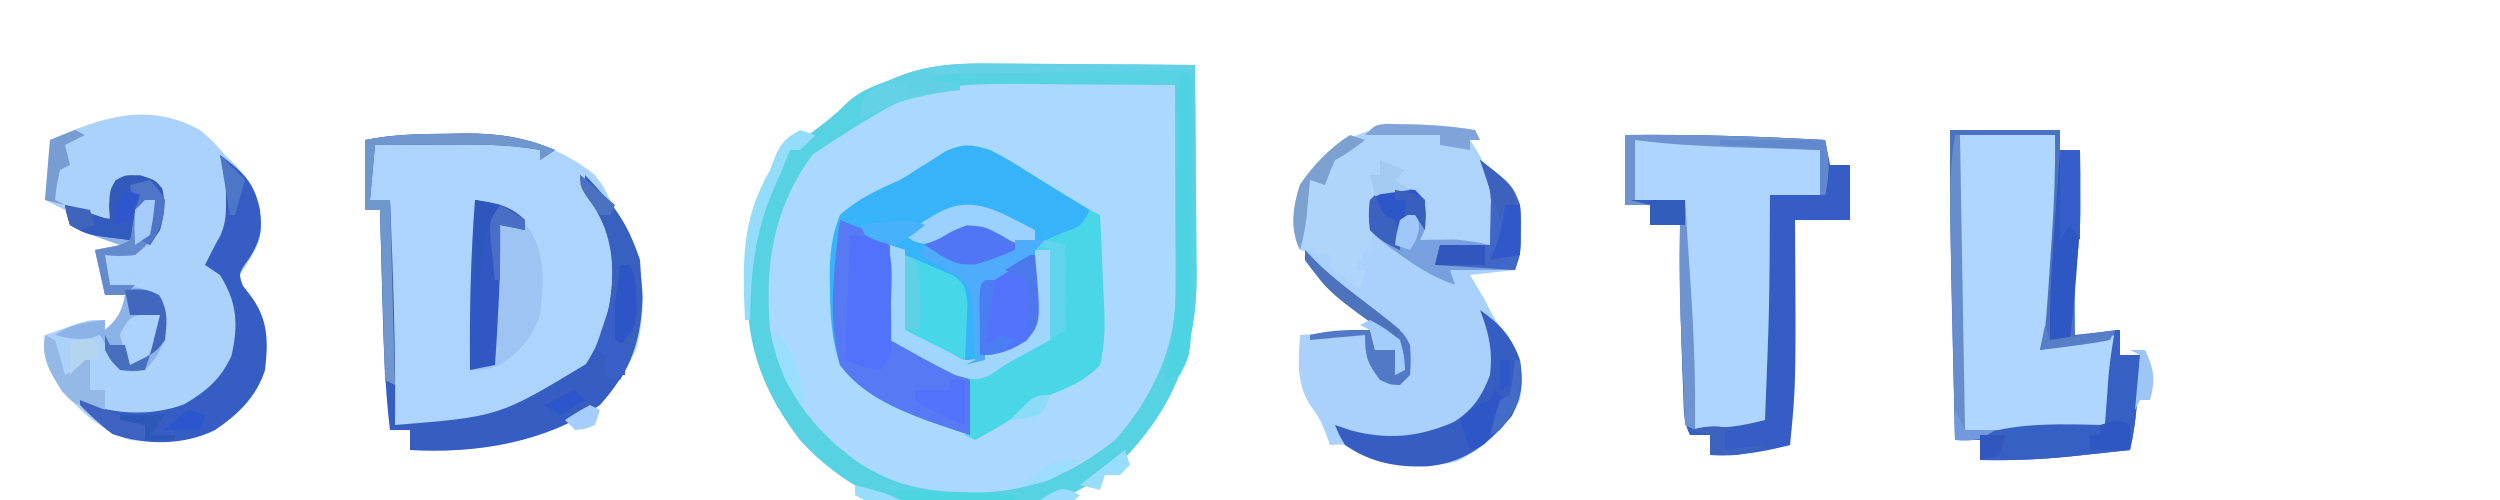 <?xml version="1.0" encoding="UTF-8"?>
<svg version="1.1" xmlns="http://www.w3.org/2000/svg" width="300px" height="60px" viewBox="0 0 500 100">
<path d="M0 0 C144.87 0 289.74 0 439 0 C439 34.98 439 69.96 439 106 C294.13 106 149.26 106 0 106 C0 71.02 0 36.04 0 0 Z " fill="transparent" transform="translate(0,0)"/>
<path d="M0 0 C1.141 0.004 2.283 0.008 3.459 0.013 C7.076 0.03 10.692 0.067 14.309 0.105 C16.773 0.121 19.237 0.134 21.701 0.146 C27.716 0.179 33.731 0.23 39.746 0.293 C39.823 7.336 39.875 14.38 39.911 21.423 C39.926 23.815 39.946 26.207 39.972 28.598 C40.009 32.054 40.026 35.509 40.039 38.965 C40.055 40.018 40.07 41.072 40.086 42.158 C40.089 56.318 36.118 67.666 26.434 78.105 C16.485 87.366 5.47 90.859 -7.93 90.512 C-20.404 89.691 -30.781 84.552 -39.254 75.293 C-46.285 66.05 -49.839 57.157 -49.754 45.543 C-49.751 44.674 -49.748 43.805 -49.745 42.91 C-49.508 33.378 -46.629 25.225 -41.254 17.293 C-39.133 15.414 -39.133 15.414 -36.816 13.73 C-34.419 11.974 -32.257 10.296 -30.168 8.176 C-27.56 5.611 -24.623 4.532 -21.254 3.293 C-20.624 3.033 -19.993 2.774 -19.344 2.507 C-12.853 0.035 -6.888 -0.098 0 0 Z " fill="#ABD8FE" transform="translate(199.254,12.707)"/>
<path d="M0 0 C1.047 -0.021 2.093 -0.041 3.172 -0.062 C13.049 -0.112 21.412 2.032 29.25 8.25 C30.938 10.5 30.938 10.5 32.25 13.25 C33.12 14.794 33.996 16.336 34.875 17.875 C39.154 25.474 39.761 34.614 37.496 43.062 C34.073 51.009 29.499 55.217 21.734 58.891 C12.248 62.592 2.377 63.818 -7.75 63.25 C-7.75 61.93 -7.75 60.61 -7.75 59.25 C-9.07 59.25 -10.39 59.25 -11.75 59.25 C-12.847 50.052 -13.076 40.876 -13.312 31.625 C-13.356 30.033 -13.399 28.44 -13.443 26.848 C-13.549 22.982 -13.651 19.116 -13.75 15.25 C-14.74 15.25 -15.73 15.25 -16.75 15.25 C-16.75 10.63 -16.75 6.01 -16.75 1.25 C-11.066 0.113 -5.775 0.028 0 0 Z " fill="#ADD4FD" transform="translate(89.75,26.75)"/>
<path d="M0 0 C2.625 2.25 2.625 2.25 5 5 C5.529 5.504 6.057 6.008 6.602 6.527 C10.592 10.546 11.961 13.909 12.262 19.57 C11.978 22.202 11.336 23.651 9.938 25.875 C8.978 27.422 8.978 27.422 8 29 C8.44 31.215 8.44 31.215 10 33 C13.654 37.778 13.662 42.206 13 48 C11.227 53.424 7.647 56.852 3 60 C-2.532 62.706 -7.963 62.526 -14 62 C-21.291 59.435 -26.232 54.459 -30.098 47.938 C-31.223 45.522 -31.411 43.628 -31 41 C-29.564 40.494 -28.126 39.996 -26.688 39.5 C-25.887 39.222 -25.086 38.943 -24.262 38.656 C-22 38 -22 38 -19 38 C-19 38.66 -19 39.32 -19 40 C-16.5 37.826 -15.564 36.27 -15 33 C-16.32 33 -17.64 33 -19 33 C-19.66 30.03 -20.32 27.06 -21 24 C-19.35 23.67 -17.7 23.34 -16 23 C-17.065 22.619 -17.065 22.619 -18.152 22.23 C-19.071 21.886 -19.991 21.542 -20.938 21.188 C-21.854 20.851 -22.771 20.515 -23.715 20.168 C-26 19 -26 19 -27 16 C-28.32 15.34 -29.64 14.68 -31 14 C-30.67 10.04 -30.34 6.08 -30 2 C-19.787 -2.494 -10.479 -5.748 0 0 Z " fill="#AAD2FB" transform="translate(40,26)"/>
<path d="M0 0 C7.26 0 14.52 0 22 0 C22 1.32 22 2.64 22 4 C23.32 4 24.64 4 26 4 C26.027 6.854 26.047 9.708 26.062 12.562 C26.071 13.362 26.079 14.162 26.088 14.986 C26.107 19.769 25.715 24.261 25 29 C24.937 31.145 24.913 33.292 24.938 35.438 C24.947 36.488 24.956 37.539 24.965 38.621 C24.976 39.406 24.988 40.191 25 41 C29.455 40.505 29.455 40.505 34 40 C34 41.65 34 43.3 34 45 C35.32 45 36.64 45 38 45 C37.858 47.229 37.711 49.459 37.562 51.688 C37.481 52.929 37.4 54.17 37.316 55.449 C37.055 58.382 36.652 61.134 36 64 C32.876 64.342 29.751 64.672 26.625 65 C25.755 65.095 24.885 65.191 23.988 65.289 C17.97 65.913 12.049 66.117 6 66 C6 64.68 6 63.36 6 62 C4.35 62 2.7 62 1 62 C0.855 55.903 0.713 49.805 0.573 43.708 C0.525 41.641 0.476 39.575 0.427 37.509 C0.13 25.002 -0.056 12.511 0 0 Z " fill="#AED6FE" transform="translate(390,26)"/>
<path d="M0 0 C13.369 -0.138 26.651 0.256 40 1 C40.495 3.475 40.495 3.475 41 6 C42.32 6 43.64 6 45 6 C45 9.63 45 13.26 45 17 C41.37 17 37.74 17 34 17 C34.005 17.83 34.01 18.66 34.016 19.516 C34.183 49.962 34.183 49.962 33 62 C27.545 63.385 22.633 64.24 17 64 C17 62.68 17 61.36 17 60 C15.68 60 14.36 60 13 60 C11.72 57.439 11.79 55.475 11.684 52.609 C11.642 51.513 11.6 50.416 11.556 49.287 C11.517 48.12 11.478 46.952 11.438 45.75 C11.395 44.574 11.353 43.398 11.309 42.186 C11.032 34.12 10.868 26.071 11 18 C9.02 18 7.04 18 5 18 C5 16.68 5 15.36 5 14 C3.35 14 1.7 14 0 14 C0 9.38 0 4.76 0 0 Z " fill="#AED5FE" transform="translate(325,27)"/>
<path d="M0 0 C6.515 5.098 6.515 5.098 8 9 C8.23 11.473 8.23 11.473 8.188 14.062 C8.181 14.92 8.175 15.777 8.168 16.66 C8 19 8 19 7 22 C4.03 22.33 1.06 22.66 -2 23 C-1.319 24.114 -1.319 24.114 -0.625 25.25 C1 28 1 28 1.938 29.938 C3.013 32.026 4.271 33.833 5.625 35.75 C8.386 40.158 8.749 42.843 8 48 C5.131 53.627 0.956 57.589 -4.75 60.312 C-12.343 61.919 -18.177 61.488 -25.09 57.875 C-27.104 56.792 -27.104 56.792 -30 57 C-30.371 55.979 -30.371 55.979 -30.75 54.938 C-31.955 51.855 -31.955 51.855 -34.125 48.812 C-36.808 44.321 -36.28 40.111 -36 35 C-31.38 34.67 -26.76 34.34 -22 34 C-21.67 35.32 -21.34 36.64 -21 38 C-19.68 38 -18.36 38 -17 38 C-16.67 39.32 -16.34 40.64 -16 42 C-16.211 38.019 -16.522 36.439 -19.512 33.691 C-21.084 32.638 -21.084 32.638 -22.688 31.562 C-27.574 28.149 -31.5 24.861 -35 20 C-35 19.01 -35 18.02 -35 17 C-33.02 17.33 -31.04 17.66 -29 18 C-28.918 18.598 -28.835 19.196 -28.75 19.812 C-27.795 22.597 -26.429 23.433 -24 25 C-23.67 24.01 -23.34 23.02 -23 22 C-23.66 22 -24.32 22 -25 22 C-24.477 19.237 -23.891 16.674 -23 14 C-22.691 12.804 -22.381 11.607 -22.062 10.375 C-21.712 9.261 -21.361 8.148 -21 7 C-18.237 5.619 -16.053 5.809 -13 6 C-11 8 -11 8 -10.812 11 C-11 14 -11 14 -12 16 C-11.112 15.983 -11.112 15.983 -10.207 15.965 C-9.022 15.951 -9.022 15.951 -7.812 15.938 C-7.035 15.926 -6.258 15.914 -5.457 15.902 C-2.879 16.005 -0.513 16.433 2 17 C2.054 15.104 2.093 13.209 2.125 11.312 C2.148 10.257 2.171 9.201 2.195 8.113 C1.999 4.977 1.331 2.824 0 0 Z " fill="#A9D1FB" transform="translate(296,32)"/>
<path d="M0 0 C2.627 1.299 5.089 2.807 7.562 4.375 C8.209 4.775 8.855 5.174 9.521 5.586 C10.776 6.362 12.028 7.141 13.278 7.925 C15.501 9.313 17.748 10.66 20 12 C19.254 13.922 19.254 13.922 18 16 C16.09 16.703 16.09 16.703 13.938 17.25 C11.634 18.094 11.634 18.094 10 20 C9.729 22.692 9.633 25.127 9.688 27.812 C9.745 32.239 9.731 35.177 6.656 38.641 C-0.356 43.18 -0.356 43.18 -4 42.781 C-4.99 42.395 -4.99 42.395 -6 42 C-6.911 41.72 -7.823 41.441 -8.762 41.152 C-12.136 39.751 -14.398 38.593 -17 36 C-18.278 31.883 -18.086 27.653 -17.973 23.387 C-17.982 22.269 -17.991 21.151 -18 20 C-18.66 19.67 -19.32 19.34 -20 19 C-20 25.27 -20 31.54 -20 38 C-18.35 38.66 -16.7 39.32 -15 40 C-13.049 41.016 -11.112 42.059 -9.188 43.125 C-8.212 43.664 -7.236 44.203 -6.23 44.758 C-5.494 45.168 -4.758 45.578 -4 46 C-4 49.63 -4 53.26 -4 57 C-6.012 56.372 -8.008 55.691 -10 55 C-11.173 54.601 -11.173 54.601 -12.37 54.193 C-19.09 51.706 -25.587 48.831 -30 43 C-31.684 37.874 -32.002 33.023 -32 27.688 C-32.016 27.021 -32.033 26.354 -32.049 25.668 C-32.1 21.123 -31.709 17.223 -30 13 C-26.371 9.729 -22.456 7.923 -18 6 C-16.786 5.28 -15.586 4.536 -14.414 3.75 C-13.033 2.884 -13.033 2.884 -11.625 2 C-10.689 1.402 -9.753 0.804 -8.789 0.188 C-5.225 -1.33 -3.693 -1.137 0 0 Z " fill="#36B3F9" transform="translate(198,30)"/>
<path d="M0 0 C1.141 0.004 2.283 0.008 3.459 0.013 C7.076 0.03 10.692 0.067 14.309 0.105 C16.773 0.121 19.237 0.134 21.701 0.146 C27.716 0.179 33.731 0.23 39.746 0.293 C39.823 7.336 39.875 14.38 39.911 21.423 C39.926 23.815 39.946 26.207 39.972 28.598 C40.009 32.054 40.026 35.509 40.039 38.965 C40.055 40.018 40.07 41.072 40.086 42.158 C40.089 56.318 36.118 67.666 26.434 78.105 C16.485 87.366 5.47 90.859 -7.93 90.512 C-20.404 89.691 -30.781 84.552 -39.254 75.293 C-46.285 66.05 -49.839 57.157 -49.754 45.543 C-49.751 44.674 -49.748 43.805 -49.745 42.91 C-49.508 33.378 -46.629 25.225 -41.254 17.293 C-39.133 15.414 -39.133 15.414 -36.816 13.73 C-34.419 11.974 -32.257 10.296 -30.168 8.176 C-27.56 5.611 -24.623 4.532 -21.254 3.293 C-20.624 3.033 -19.993 2.774 -19.344 2.507 C-12.853 0.035 -6.888 -0.098 0 0 Z M-36.723 18.195 C-44.74 29.178 -46.279 40.113 -45.254 53.293 C-43.167 64.682 -36.912 73.102 -27.602 79.785 C-20.366 84.433 -14.208 85.646 -5.691 85.73 C-4.504 85.746 -4.504 85.746 -3.293 85.761 C7.001 85.609 15.759 81.721 23.746 75.293 C30.745 67.582 35.888 57.068 35.86 46.524 C35.86 45.584 35.859 44.643 35.859 43.674 C35.854 42.666 35.849 41.659 35.844 40.621 C35.842 39.584 35.841 38.546 35.839 37.477 C35.834 34.166 35.821 30.854 35.809 27.543 C35.804 25.297 35.799 23.051 35.795 20.805 C35.784 15.301 35.767 9.797 35.746 4.293 C29.842 4.243 23.938 4.207 18.034 4.183 C16.03 4.173 14.027 4.16 12.023 4.142 C-14.777 3.846 -14.777 3.846 -36.723 18.195 Z " fill="#57D2E3" transform="translate(199.254,12.707)"/>
<path d="M0 0 C0.495 0.99 0.495 0.99 1 2 C0.34 2 -0.32 2 -1 2 C-0.459 2.818 -0.459 2.818 0.094 3.652 C3.522 9.222 4.919 13.465 4 20 C3.505 21.485 3.505 21.485 3 23 C-3.93 22.505 -3.93 22.505 -11 22 C-10.967 19.949 -10.935 17.898 -10.902 15.848 C-10.794 13.983 -10.794 13.983 -12 13 C-16.143 12.753 -16.143 12.753 -20 14 C-20.392 16.325 -20.392 16.325 -20.5 19 C-20.656 21.75 -20.656 21.75 -21 24 C-21.66 24.33 -22.32 24.66 -23 25 C-23.33 25.99 -23.66 26.98 -24 28 C-23.34 28 -22.68 28 -22 28 C-22.33 29.32 -22.66 30.64 -23 32 C-25.041 30.384 -27.041 28.714 -29 27 C-29 26.34 -29 25.68 -29 25 C-29.969 24.876 -30.939 24.753 -31.938 24.625 C-33.453 24.316 -33.453 24.316 -35 24 C-37.082 19.835 -36.394 15.205 -35 10.938 C-26.157 -2.051 -14.4 -2.323 0 0 Z " fill="#AED4FC" transform="translate(295,26)"/>
<path d="M0 0 C0.66 0.33 1.32 0.66 2 1 C2.248 5.162 2.429 9.32 2.549 13.488 C2.599 14.903 2.668 16.317 2.754 17.73 C3.027 22.279 3.079 26.531 2 31 C-0.896 34.095 -4.123 35.415 -8 37 C-9.414 37.833 -10.812 38.695 -12.188 39.59 C-12.823 39.981 -13.459 40.372 -14.113 40.775 C-15.406 41.572 -16.695 42.374 -17.98 43.182 C-19.618 44.183 -21.305 45.1 -23 46 C-23.66 45.67 -24.32 45.34 -25 45 C-24.67 41.37 -24.34 37.74 -24 34 C-25.65 33.34 -27.3 32.68 -29 32 C-32.707 30.069 -36.344 28.026 -40 26 C-40 19.73 -40 13.46 -40 7 C-39.01 7.33 -38.02 7.66 -37 8 C-37 13.28 -37 18.56 -37 24 C-35.68 24.33 -34.36 24.66 -33 25 C-30.935 26.266 -28.978 27.641 -27 29.039 C-25.067 30.18 -25.067 30.18 -23.008 29.809 C-20.76 28.904 -18.89 27.782 -16.875 26.438 C-13.215 24 -13.215 24 -11 24 C-11.023 22.868 -11.046 21.736 -11.07 20.57 C-11.089 19.089 -11.107 17.607 -11.125 16.125 C-11.142 15.379 -11.159 14.632 -11.176 13.863 C-11.193 11.908 -11.103 9.953 -11 8 C-9 6 -9 6 -5.5 4.562 C-1.806 3.287 -1.806 3.287 0 0 Z " fill="#49D6E7" transform="translate(218,42)"/>
<path d="M0 0 C13.369 -0.138 26.651 0.256 40 1 C40.495 3.475 40.495 3.475 41 6 C42.32 6 43.64 6 45 6 C45 9.63 45 13.26 45 17 C41.37 17 37.74 17 34 17 C34.005 17.83 34.01 18.66 34.016 19.516 C34.183 49.962 34.183 49.962 33 62 C27.545 63.385 22.633 64.24 17 64 C17 62.68 17 61.36 17 60 C15.68 60 14.36 60 13 60 C11.72 57.439 11.79 55.475 11.684 52.609 C11.642 51.513 11.6 50.416 11.556 49.287 C11.517 48.12 11.478 46.952 11.438 45.75 C11.395 44.574 11.353 43.398 11.309 42.186 C11.032 34.12 10.868 26.071 11 18 C9.02 18 7.04 18 5 18 C5 16.68 5 15.36 5 14 C3.35 14 1.7 14 0 14 C0 9.38 0 4.76 0 0 Z M2 1 C2 4.96 2 8.92 2 13 C5.3 13 8.6 13 12 13 C12.025 13.896 12.05 14.792 12.076 15.715 C12.172 19.111 12.271 22.507 12.372 25.903 C12.415 27.359 12.457 28.816 12.497 30.272 C12.766 39.873 13.228 49.423 14 59 C15.583 58.854 17.167 58.708 18.75 58.562 C19.632 58.481 20.513 58.4 21.422 58.316 C23.698 58.037 25.787 57.578 28 57 C28.892 34.507 28.892 34.507 29 12 C32.3 12 35.6 12 39 12 C39 9.03 39 6.06 39 3 C34.231 2.248 29.579 1.829 24.754 1.684 C24.098 1.663 23.442 1.642 22.766 1.621 C20.698 1.556 18.63 1.497 16.562 1.438 C15.149 1.394 13.736 1.351 12.322 1.307 C8.882 1.2 5.441 1.099 2 1 Z " fill="#365DC5" transform="translate(325,27)"/>
<path d="M0 0 C7.26 0 14.52 0 22 0 C22 1.32 22 2.64 22 4 C23.32 4 24.64 4 26 4 C26.027 6.854 26.047 9.708 26.062 12.562 C26.071 13.362 26.079 14.162 26.088 14.986 C26.107 19.769 25.715 24.261 25 29 C24.937 31.145 24.913 33.292 24.938 35.438 C24.947 36.488 24.956 37.539 24.965 38.621 C24.976 39.406 24.988 40.191 25 41 C29.455 40.505 29.455 40.505 34 40 C34 41.65 34 43.3 34 45 C35.32 45 36.64 45 38 45 C37.858 47.229 37.711 49.459 37.562 51.688 C37.481 52.929 37.4 54.17 37.316 55.449 C37.055 58.382 36.652 61.134 36 64 C32.876 64.342 29.751 64.672 26.625 65 C25.755 65.095 24.885 65.191 23.988 65.289 C17.97 65.913 12.049 66.117 6 66 C6 64.68 6 63.36 6 62 C4.35 62 2.7 62 1 62 C0.855 55.903 0.713 49.805 0.573 43.708 C0.525 41.641 0.476 39.575 0.427 37.509 C0.13 25.002 -0.056 12.511 0 0 Z M2 1 C1.977 8.397 1.959 15.795 1.948 23.192 C1.943 26.627 1.936 30.061 1.925 33.496 C1.912 37.443 1.907 41.389 1.902 45.336 C1.897 46.572 1.892 47.809 1.887 49.083 C1.887 50.224 1.887 51.365 1.886 52.541 C1.884 53.549 1.882 54.557 1.88 55.596 C1.839 58.013 1.839 58.013 3 60 C17.029 60.149 17.029 60.149 31 59 C31.338 56.938 31.67 54.876 32 52.812 C32.186 51.664 32.371 50.515 32.562 49.332 C33.108 45.734 33.108 45.734 33 41 C28.05 41.99 23.1 42.98 18 44 C18.33 42.68 18.66 41.36 19 40 C19.213 37.876 19.387 35.747 19.535 33.617 C19.622 32.367 19.709 31.116 19.799 29.828 C19.886 28.524 19.973 27.219 20.062 25.875 C20.153 24.594 20.244 23.312 20.338 21.992 C20.816 14.976 21.101 8.032 21 1 C14.73 1 8.46 1 2 1 Z " fill="#4B72C2" transform="translate(390,26)"/>
<path d="M0 0 C1.047 -0.021 2.093 -0.041 3.172 -0.062 C9.762 -0.095 15.161 0.687 21.25 3.25 C20.26 3.91 19.27 4.57 18.25 5.25 C18.25 4.59 18.25 3.93 18.25 3.25 C11.453 1.982 4.707 2.139 -2.188 2.188 C-4 2.194 -4 2.194 -5.85 2.201 C-8.816 2.213 -11.783 2.231 -14.75 2.25 C-15.08 5.88 -15.41 9.51 -15.75 13.25 C-14.43 13.25 -13.11 13.25 -11.75 13.25 C-11.122 28.255 -10.573 43.23 -10.75 58.25 C10.06 56.577 10.06 56.577 27.438 46.062 C32.34 38.456 33.46 30.181 32.25 21.25 C31.162 18.397 29.909 15.891 28.344 13.273 C27.25 11.25 27.25 11.25 27.25 8.25 C34.652 15.88 38.415 21.937 38.75 32.75 C38.501 41.642 36.159 47.635 30.25 54.25 C19.122 61.831 5.478 63.993 -7.75 63.25 C-7.75 61.93 -7.75 60.61 -7.75 59.25 C-9.07 59.25 -10.39 59.25 -11.75 59.25 C-12.847 50.052 -13.076 40.876 -13.312 31.625 C-13.356 30.033 -13.399 28.44 -13.443 26.848 C-13.549 22.982 -13.651 19.116 -13.75 15.25 C-14.74 15.25 -15.73 15.25 -16.75 15.25 C-16.75 10.63 -16.75 6.01 -16.75 1.25 C-11.066 0.113 -5.775 0.028 0 0 Z " fill="#355DC2" transform="translate(89.75,26.75)"/>
<path d="M0 0 C0.767 0.309 1.535 0.618 2.325 0.936 C4.138 1.657 5.961 2.351 7.793 3.02 C10 5 10 5 10.393 7.021 C10.494 9.594 10.435 12.115 10.312 14.688 C10.279 16.027 10.279 16.027 10.244 17.393 C10.185 19.597 10.103 21.798 10 24 C10.705 24.266 11.41 24.531 12.137 24.805 C15.156 26.065 17.952 27.54 20.812 29.125 C21.788 29.664 22.764 30.203 23.77 30.758 C24.506 31.168 25.242 31.578 26 32 C26 35.63 26 39.26 26 43 C23.987 42.375 21.991 41.693 20 41 C18.827 40.593 18.827 40.593 17.63 40.177 C10.986 37.669 4.322 34.833 0 29 C-2.519 19.685 -1.214 9.457 0 0 Z " fill="#577AF4" transform="translate(168,44)"/>
<path d="M0 0 C4.476 3.309 6.844 5.337 8 11 C8.52 15.075 8.015 17.234 5.875 20.625 C3.657 23.698 3.657 23.698 4.562 26.125 C5.037 26.744 5.511 27.363 6 28 C9.654 32.778 9.662 37.206 9 43 C7.227 48.424 3.647 51.852 -1 55 C-7.404 58.133 -14.815 58.081 -21.5 55.812 C-24.235 53.83 -26.063 51.756 -28 49 C-27.296 49.324 -26.592 49.647 -25.867 49.98 C-20.075 52.04 -12.841 52.048 -7.062 49.812 C-2.685 47.222 0.18 44.796 2.312 40.125 C3.689 33.869 3.448 29.491 0 24 C-0.99 23.34 -1.98 22.68 -3 22 C-1 18 -1 18 0.059 16.172 C1.165 13.618 1.234 11.773 1.188 9 C1.181 8.154 1.175 7.309 1.168 6.438 C1.012 4.167 0.631 2.18 0 0 Z " fill="#355DC3" transform="translate(44,31)"/>
<path d="M0 0 C5.373 0.675 7.477 1.792 11 6 C14.225 11.148 13.676 17.16 13 23 C11.303 27.706 9.071 30.314 4.875 33 C2 34 2 34 -1 34 C-1.119 22.616 -0.866 11.352 0 0 Z " fill="#9DC4F3" transform="translate(95,40)"/>
<path d="M0 0 C2.938 0.938 2.938 0.938 4.375 2.625 C5.154 5.829 4.905 7.777 3.938 10.938 C1.75 13.812 1.75 13.812 -1.062 15.938 C-4.375 16.25 -4.375 16.25 -7.062 15.938 C-6.732 17.918 -6.402 19.898 -6.062 21.938 C-4.804 22.041 -3.546 22.144 -2.25 22.25 C0.209 22.576 1.762 22.839 3.938 24.062 C5.589 27.158 5.346 29.493 4.938 32.938 C3.25 36.375 3.25 36.375 0.938 38.938 C-1.812 39.312 -1.812 39.312 -4.062 38.938 C-5.383 36.627 -6.702 34.318 -8.062 31.938 C-8.619 32.123 -9.176 32.309 -9.75 32.5 C-12.462 33.013 -14.406 32.602 -17.062 31.938 C-13.618 29.641 -11.124 29.397 -7.062 28.938 C-7.062 29.598 -7.062 30.258 -7.062 30.938 C-4.562 28.763 -3.626 27.207 -3.062 23.938 C-4.383 23.938 -5.702 23.938 -7.062 23.938 C-7.723 20.968 -8.383 17.997 -9.062 14.938 C-7.412 14.607 -5.763 14.277 -4.062 13.938 C-4.773 13.695 -5.483 13.453 -6.215 13.203 C-7.134 12.868 -8.053 12.533 -9 12.188 C-9.917 11.863 -10.833 11.538 -11.777 11.203 C-12.908 10.577 -12.908 10.577 -14.062 9.938 C-14.393 8.617 -14.723 7.298 -15.062 5.938 C-12.092 6.928 -9.123 7.918 -6.062 8.938 C-6.124 8.009 -6.186 7.081 -6.25 6.125 C-6.062 2.938 -6.062 2.938 -4.938 1 C-3.062 -0.062 -3.062 -0.062 0 0 Z " fill="#8CB3E7" transform="translate(28.062,35.062)"/>
<path d="M0 0 C6.515 5.098 6.515 5.098 8 9 C8.23 11.473 8.23 11.473 8.188 14.062 C8.181 14.92 8.175 15.777 8.168 16.66 C8 19 8 19 7 22 C2.71 22 -1.58 22 -6 22 C-5.67 22.99 -5.34 23.98 -5 25 C-8.825 23.627 -11.884 21.859 -15.188 19.5 C-16.047 18.892 -16.907 18.283 -17.793 17.656 C-20 16 -20 16 -22 14 C-22.312 11 -22.312 11 -22 8 C-18.548 5.698 -17.053 5.655 -13 6 C-11 8 -11 8 -10.812 11 C-11 14 -11 14 -12 16 C-11.408 15.988 -10.817 15.977 -10.207 15.965 C-9.022 15.951 -9.022 15.951 -7.812 15.938 C-7.035 15.926 -6.258 15.914 -5.457 15.902 C-2.879 16.005 -0.513 16.433 2 17 C2.054 15.104 2.093 13.209 2.125 11.312 C2.148 10.257 2.171 9.201 2.195 8.113 C1.999 4.977 1.331 2.824 0 0 Z " fill="#79A0DE" transform="translate(296,32)"/>
<path d="M0 0 C4.085 2.871 6.277 5.285 8 10 C8.716 14.364 8.398 17.219 6.375 21.188 C1.598 26.845 -2.811 30.423 -10.285 31.254 C-16.417 31.548 -21.884 30.572 -27 27 C-28.25 24.859 -28.25 24.859 -29 23 C-28.031 23.33 -27.061 23.66 -26.062 24 C-18.709 26.038 -12.239 25.479 -5.242 22.395 C-1.476 20.052 0.476 17.123 2 13 C2.586 8.147 1.767 4.528 0 0 Z " fill="#365EC2" transform="translate(296,62)"/>
<path d="M0 0 C0.33 0 0.66 0 1 0 C1 1.65 1 3.3 1 5 C2.32 5 3.64 5 5 5 C4.858 7.229 4.711 9.459 4.562 11.688 C4.481 12.929 4.4 14.17 4.316 15.449 C4.055 18.382 3.652 21.134 3 24 C-0.124 24.342 -3.249 24.672 -6.375 25 C-7.245 25.095 -8.115 25.191 -9.012 25.289 C-15.03 25.913 -20.951 26.117 -27 26 C-27 24.35 -27 22.7 -27 21 C-19.172 18.391 -10.183 18.837 -2 19 C-1.909 17.697 -1.909 17.697 -1.816 16.367 C-1.733 15.215 -1.649 14.062 -1.562 12.875 C-1.481 11.738 -1.4 10.601 -1.316 9.43 C-1.023 6.246 -0.569 3.145 0 0 Z " fill="#3760C5" transform="translate(423,66)"/>
<path d="M0 0 C0.66 0.33 1.32 0.66 2 1 C1.67 1.99 1.34 2.98 1 4 C1.66 4 2.32 4 3 4 C3 4.66 3 5.32 3 6 C4.32 6.66 5.64 7.32 7 8 C6.691 9.792 6.378 11.584 6.062 13.375 C5.888 14.373 5.714 15.37 5.535 16.398 C4.883 19.57 3.442 22.117 2 25 C2.66 25 3.32 25 4 25 C3.67 26.32 3.34 27.64 3 29 C0.959 27.384 -1.041 25.714 -3 24 C-3 23.34 -3 22.68 -3 22 C-5.475 21.01 -5.475 21.01 -8 20 C-9.514 11.07 -9.514 11.07 -7 7 C-5.675 6.316 -4.341 5.65 -3 5 C-1.247 2.468 -1.247 2.468 0 0 Z " fill="#B0D5FB" transform="translate(269,29)"/>
<path d="M0 0 C0.99 0.33 1.98 0.66 3 1 C3 6.28 3 11.56 3 17 C4.32 17.33 5.64 17.66 7 18 C9.065 19.266 11.022 20.641 13 22.039 C14.933 23.18 14.933 23.18 16.992 22.809 C19.24 21.904 21.11 20.782 23.125 19.438 C26.785 17 26.785 17 29 17 C29 11.72 29 6.44 29 1 C29.99 1 30.98 1 32 1 C32 6.94 32 12.88 32 19 C29.773 20.23 27.546 21.459 25.316 22.684 C22.885 24.024 22.885 24.024 20.25 25.875 C17.271 27.364 16.19 26.908 13 26 C8.568 23.833 4.315 21.397 0 19 C0 12.73 0 6.46 0 0 Z " fill="#A0D5FE" transform="translate(178,49)"/>
<path d="M0 0 C13.369 -0.138 26.651 0.256 40 1 C40.926 5.027 40.85 7.937 40 12 C39.67 12 39.34 12 39 12 C39 9.03 39 6.06 39 3 C38.199 2.975 37.398 2.95 36.573 2.924 C32.902 2.807 29.232 2.685 25.562 2.562 C24.302 2.523 23.042 2.484 21.744 2.443 C15.111 2.218 8.583 1.852 2 1 C2 4.96 2 8.92 2 13 C5.3 13 8.6 13 12 13 C12.291 17.301 12.575 21.602 12.854 25.903 C12.95 27.359 13.047 28.816 13.146 30.272 C13.795 39.869 14.137 49.376 14 59 C13.34 58.67 12.68 58.34 12 58 C10.806 29.848 10.806 29.848 11 18 C9.02 18 7.04 18 5 18 C5 16.68 5 15.36 5 14 C3.35 14 1.7 14 0 14 C0 9.38 0 4.76 0 0 Z " fill="#6D94D0" transform="translate(325,27)"/>
<path d="M0 0 C2.31 0.33 4.62 0.66 7 1 C8.943 4.887 8.185 9.725 8.188 14 C8.2 15.024 8.212 16.047 8.225 17.102 C8.228 18.567 8.228 18.567 8.23 20.062 C8.235 20.961 8.239 21.859 8.243 22.785 C8 25 8 25 6 27 C3.384 26.673 1.359 26.18 -1 25 C-0.67 16.75 -0.34 8.5 0 0 Z " fill="#5173FC" transform="translate(170,47)"/>
<path d="M0 0 C4.167 0.599 6.899 1.018 10 4 C10 4.66 10 5.32 10 6 C8.35 5.67 6.7 5.34 5 5 C5.012 5.597 5.023 6.194 5.035 6.809 C5.126 15.568 4.573 24.264 4 33 C1.525 33.495 1.525 33.495 -1 34 C-1.119 22.616 -0.866 11.352 0 0 Z " fill="#3158C2" transform="translate(95,40)"/>
<path d="M0 0 C6.384 4.734 9.504 9.511 12 17 C12.639 25.743 12.667 33.312 8 41 C7.01 40.67 6.02 40.34 5 40 C5 38.68 5 37.36 5 36 C4.34 35.67 3.68 35.34 3 35 C3.495 33.783 3.99 32.566 4.5 31.312 C7.152 23.205 7.446 15.085 3.562 7.375 C2.711 5.915 1.858 4.456 1 3 C0.67 2.01 0.34 1.02 0 0 Z " fill="#3860BE" transform="translate(116,35)"/>
<path d="M0 0 C4.98 2.051 4.98 2.051 7 3 C7.897 3.371 8.794 3.743 9.719 4.125 C12 6 12 6 12.488 9.574 C12.455 10.946 12.396 12.318 12.312 13.688 C12.279 14.74 12.279 14.74 12.244 15.814 C12.185 17.544 12.096 19.272 12 21 C8 19 4 17 0 15 C0 10.05 0 5.1 0 0 Z " fill="#46D7E9" transform="translate(181,51)"/>
<path d="M0 0 C1.219 13.465 1.219 13.465 -1.676 17.109 C-4.922 19.127 -7.155 20 -11 20 C-11.591 15.203 -11.895 10.769 -11 6 C-8.311 3.22 -4.106 0 0 0 Z " fill="#5273FB" transform="translate(207,51)"/>
<path d="M0 0 C1.32 0 2.64 0 4 0 C4.279 12.814 3.488 25.272 2 38 C0.68 38 -0.64 38 -2 38 C-2.142 29.941 -1.586 21.973 -1 13.938 C-0.903 12.581 -0.807 11.225 -0.711 9.869 C-0.477 6.579 -0.24 3.29 0 0 Z " fill="#2F57C4" transform="translate(412,30)"/>
<path d="M0 0 C6.515 5.098 6.515 5.098 8 9 C8.23 11.473 8.23 11.473 8.188 14.062 C8.181 14.92 8.175 15.777 8.168 16.66 C8 19 8 19 7 22 C1.72 21.67 -3.56 21.34 -9 21 C-8.67 19.68 -8.34 18.36 -8 17 C-4.7 17 -1.4 17 2 17 C2.054 15.104 2.093 13.209 2.125 11.312 C2.148 10.257 2.171 9.201 2.195 8.113 C1.999 4.977 1.331 2.824 0 0 Z " fill="#4066C7" transform="translate(296,32)"/>
<path d="M0 0 C0.66 0 1.32 0 2 0 C2.051 7.581 2.086 15.161 2.11 22.742 C2.12 25.32 2.134 27.898 2.151 30.476 C2.175 34.185 2.186 37.893 2.195 41.602 C2.206 42.752 2.216 43.902 2.227 45.087 C2.228 55.663 2.228 55.663 0 60 C-1.485 60.495 -1.485 60.495 -3 61 C-2.86 60.272 -2.721 59.543 -2.577 58.793 C-1.262 51.516 -0.67 44.496 -0.586 37.109 C-0.567 36.039 -0.547 34.968 -0.527 33.865 C-0.468 30.493 -0.421 27.122 -0.375 23.75 C-0.337 21.444 -0.298 19.138 -0.258 16.832 C-0.163 11.221 -0.077 5.611 0 0 Z " fill="#4DD3E1" transform="translate(236,15)"/>
<path d="M0 0 C1.047 -0.021 2.093 -0.041 3.172 -0.062 C9.762 -0.095 15.161 0.687 21.25 3.25 C20.26 3.91 19.27 4.57 18.25 5.25 C18.25 4.59 18.25 3.93 18.25 3.25 C11.453 1.982 4.707 2.139 -2.188 2.188 C-4 2.194 -4 2.194 -5.85 2.201 C-8.816 2.213 -11.783 2.231 -14.75 2.25 C-15.08 5.88 -15.41 9.51 -15.75 13.25 C-14.43 13.25 -13.11 13.25 -11.75 13.25 C-11.42 25.46 -11.09 37.67 -10.75 50.25 C-11.41 49.92 -12.07 49.59 -12.75 49.25 C-13.08 38.03 -13.41 26.81 -13.75 15.25 C-14.74 15.25 -15.73 15.25 -16.75 15.25 C-16.75 10.63 -16.75 6.01 -16.75 1.25 C-11.066 0.113 -5.775 0.028 0 0 Z " fill="#7096CE" transform="translate(89.75,26.75)"/>
<path d="M0 0 C2.938 0.938 2.938 0.938 4.375 2.625 C5.124 5.703 4.717 7.884 3.938 10.938 C2.947 12.422 2.947 12.422 1.938 13.938 C1.278 13.607 0.618 13.277 -0.062 12.938 C0.598 11.947 1.258 10.957 1.938 9.938 C2.322 8.282 2.665 6.615 2.938 4.938 C-0.669 7.342 -0.917 8.884 -2.062 12.938 C-10.463 11.949 -10.463 11.949 -14.062 9.938 C-14.393 8.617 -14.723 7.298 -15.062 5.938 C-12.092 6.928 -9.123 7.918 -6.062 8.938 C-6.124 8.009 -6.186 7.081 -6.25 6.125 C-6.062 2.938 -6.062 2.938 -4.938 1 C-3.062 -0.062 -3.062 -0.062 0 0 Z " fill="#335ABA" transform="translate(28.062,35.062)"/>
<path d="M0 0 C1.144 0.003 2.289 0.006 3.468 0.009 C7.105 0.02 10.742 0.045 14.379 0.07 C16.852 0.08 19.326 0.089 21.799 0.098 C27.846 0.12 33.894 0.153 39.941 0.195 C39.941 0.525 39.941 0.855 39.941 1.195 C38.99 1.211 38.99 1.211 38.019 1.227 C31.433 1.334 24.847 1.449 18.262 1.568 C15.802 1.611 13.342 1.653 10.882 1.693 C7.352 1.75 3.823 1.814 0.293 1.879 C-0.812 1.896 -1.918 1.912 -3.056 1.93 C-4.077 1.949 -5.098 1.969 -6.15 1.99 C-7.502 2.013 -7.502 2.013 -8.882 2.037 C-11.105 2.06 -11.105 2.06 -13.059 3.195 C-10.089 3.69 -10.089 3.69 -7.059 4.195 C-7.059 4.525 -7.059 4.855 -7.059 5.195 C-7.832 5.293 -8.605 5.391 -9.402 5.492 C-16.076 6.45 -21.215 7.824 -27.059 11.195 C-26.996 8.945 -26.996 8.945 -26.059 6.195 C-17.753 0.381 -9.888 -0.093 0 0 Z " fill="#63D1E6" transform="translate(199.059,12.805)"/>
<path d="M0 0 C2.875 1.438 2.875 1.438 5 3 C5 3.66 5 4.32 5 5 C-1.212 9.019 -1.212 9.019 -4.562 8.938 C-7.487 7.813 -10.238 6.478 -13 5 C-13 4.34 -13 3.68 -13 3 C-5.659 -1.845 -5.659 -1.845 0 0 Z " fill="#5076F6" transform="translate(198,45)"/>
<path d="M0 0 C0.639 0.681 1.279 1.361 1.938 2.062 C4.982 5.116 8.36 7.674 11.777 10.293 C19.682 16.364 19.682 16.364 21 19 C21.188 22 21.188 22 21 25 C20.34 25.66 19.68 26.32 19 27 C17.062 26.938 17.062 26.938 15 26 C12.466 22.652 12 21.299 12 17 C8.37 17.33 4.74 17.66 1 18 C1 17.67 1 17.34 1 17 C5.053 16.018 8.839 15.918 13 16 C13.33 17.32 13.66 18.64 14 20 C15.32 20 16.64 20 18 20 C18.33 21.32 18.66 22.64 19 24 C18.789 20.019 18.478 18.439 15.488 15.691 C14.44 14.989 13.392 14.286 12.312 13.562 C7.425 10.155 3.541 6.82 0 2 C0 1.34 0 0.68 0 0 Z " fill="#5279C7" transform="translate(261,50)"/>
<path d="M0 0 C0.892 0.455 1.784 0.91 2.703 1.379 C3.716 1.903 3.716 1.903 4.75 2.438 C4.75 3.098 4.75 3.757 4.75 4.438 C1.75 5.438 1.75 5.438 -0.117 4.625 C-0.78 4.233 -1.442 3.841 -2.125 3.438 C-5.311 1.748 -5.311 1.748 -8.875 1.5 C-11.419 2.446 -11.419 2.446 -14.312 4.125 C-17.25 5.438 -17.25 5.438 -19.625 4.625 C-20.161 4.233 -20.698 3.841 -21.25 3.438 C-13.097 -2.637 -9.382 -4.814 0 0 Z " fill="#9BD1FE" transform="translate(202.25,43.562)"/>
<path d="M0 0 C1.98 0 3.96 0 6 0 C2.324 4.01 -1.19 6.453 -6 9 C-6 13.95 -6 18.9 -6 24 C-7.32 24.33 -8.64 24.66 -10 25 C-9.34 24.67 -8.68 24.34 -8 24 C-8.087 21.728 -8.195 19.458 -8.312 17.188 C-8.4 15.291 -8.4 15.291 -8.488 13.355 C-8.724 10.089 -8.724 10.089 -10.312 8.188 C-12.064 6.955 -13.808 5.841 -15.688 4.812 C-16.781 4.214 -17.874 3.616 -19 3 C-18.67 2.34 -18.34 1.68 -18 1 C-16.453 2.021 -16.453 2.021 -14.875 3.062 C-12.107 4.642 -11.173 5.007 -7.875 4.875 C-5.171 4.052 -2.586 3.141 0 2 C0 1.34 0 0.68 0 0 Z " fill="#4FACFC" transform="translate(203,48)"/>
<path d="M0 0 C0.33 0 0.66 0 1 0 C1.33 19.47 1.66 38.94 2 59 C3.98 59 5.96 59 8 59 C4.772 61.152 3.716 61.201 0 61 C-0.169 53.599 -0.329 46.197 -0.482 38.795 C-0.535 36.279 -0.591 33.763 -0.648 31.248 C-0.731 27.623 -0.805 23.999 -0.879 20.375 C-0.906 19.257 -0.933 18.139 -0.961 16.987 C-1.07 11.202 -0.9 5.719 0 0 Z " fill="#688DCC" transform="translate(391,27)"/>
<path d="M0 0 C2 2 2 2 2.125 5.125 C2.084 6.074 2.042 7.022 2 8 C1.34 7.01 0.68 6.02 0 5 C-0.99 5.66 -1.98 6.32 -3 7 C-3.25 9.584 -3.25 9.584 -3 12 C-5.468 10.848 -7.048 9.952 -9 8 C-9.312 5 -9.312 5 -9 2 C-5.548 -0.302 -4.053 -0.345 0 0 Z " fill="#2D57C9" transform="translate(283,38)"/>
<path d="M0 0 C7.92 0.33 15.84 0.66 24 1 C24 1.66 24 2.32 24 3 C17.573 5.142 8.899 5.237 2.625 2.5 C1.326 1.758 1.326 1.758 0 1 C0 0.67 0 0.34 0 0 Z " fill="#4AD5E1" transform="translate(179,98)"/>
<path d="M0 0 C1.32 0 2.64 0 4 0 C4 5.94 4 11.88 4 18 C3.34 17.01 2.68 16.02 2 15 C1.34 15.99 0.68 16.98 0 18 C0 12.06 0 6.12 0 0 Z " fill="#365EC9" transform="translate(412,30)"/>
<path d="M0 0 C0.99 0.33 1.98 0.66 3 1 C1.625 2.5 1.625 2.5 0 4 C-0.66 4 -1.32 4 -2 4 C-2.277 4.705 -2.554 5.41 -2.84 6.137 C-3.607 8.03 -4.411 9.909 -5.254 11.77 C-9.059 20.617 -9.866 28.513 -10 38 C-10.33 38 -10.66 38 -11 38 C-11.524 26.768 -11.784 17.991 -6 8 C-5.656 7.118 -5.312 6.237 -4.957 5.328 C-3.797 2.507 -2.662 1.452 0 0 Z " fill="#93DDFB" transform="translate(160,26)"/>
<path d="M0 0 C0.66 0 1.32 0 2 0 C2 1.65 2 3.3 2 5 C1.01 5.495 1.01 5.495 0 6 C0 4.02 0 2.04 0 0 Z M-1 6 C-0.34 6.66 0.32 7.32 1 8 C0.409 9.485 -0.198 10.963 -0.812 12.438 C-1.149 13.261 -1.485 14.085 -1.832 14.934 C-3 17 -3 17 -6 18 C-6.66 16.02 -7.32 14.04 -8 12 C-5.948 9.752 -4.993 8.998 -2 8 C-1.67 7.34 -1.34 6.68 -1 6 Z " fill="#2E56C7" transform="translate(300,72)"/>
<path d="M0 0 C0.66 0 1.32 0 2 0 C1.208 8.234 1.208 8.234 -2 11 C-5.188 11.25 -5.188 11.25 -8 11 C-7.67 12.98 -7.34 14.96 -7 17 C-5.35 17 -3.7 17 -2 17 C-2.66 17.66 -3.32 18.32 -4 19 C-5.32 19 -6.64 19 -8 19 C-8.66 16.03 -9.32 13.06 -10 10 C-9.216 9.856 -8.432 9.711 -7.625 9.562 C-5.036 9.122 -5.036 9.122 -3 8 C-2.66 6.001 -2.327 4.001 -2 2 C-1.34 1.34 -0.68 0.68 0 0 Z " fill="#648BCE" transform="translate(29,40)"/>
<path d="M0 0 C0.763 0.083 1.526 0.165 2.312 0.25 C1.839 4.417 1.266 7.179 -1.688 10.25 C-2.348 10.25 -3.007 10.25 -3.688 10.25 C-4.875 7.5 -4.875 7.5 -5.688 4.25 C-4.254 1.046 -3.525 0.328 0 0 Z " fill="#ABD3FD" transform="translate(29.688,62.75)"/>
<path d="M0 0 C0.66 0 1.32 0 2 0 C3.22 2.44 3.202 4.153 3.25 6.875 C3.276 7.739 3.302 8.602 3.328 9.492 C2.937 12.482 2.071 13.839 0 16 C-0.66 16 -1.32 16 -2 16 C-1.34 10.72 -0.68 5.44 0 0 Z " fill="#2E55C5" transform="translate(124,53)"/>
<path d="M0 0 C0.99 0.495 0.99 0.495 2 1 C2.731 3.314 3.401 5.648 4 8 C6.131 6.935 7.366 5.708 9 4 C9 6.31 9 8.62 9 11 C9.99 11 10.98 11 12 11 C12 12.32 12 13.64 12 15 C5.955 14.052 5.955 14.052 3.422 11.262 C0.984 7.542 -0.716 4.581 0 0 Z " fill="#95B9E7" transform="translate(9,67)"/>
<path d="M0 0 C0.99 0 1.98 0 3 0 C3 2.97 3 5.94 3 9 C-0.588 7.667 -3.836 6.169 -7 4 C-7 3.34 -7 2.68 -7 2 C-4.69 2 -2.38 2 0 2 C0 1.34 0 0.68 0 0 Z " fill="#5173FC" transform="translate(190,76)"/>
<path d="M0 0 C2.062 0.438 2.062 0.438 4 1 C4.081 3.792 4.14 6.582 4.188 9.375 C4.225 10.566 4.225 10.566 4.264 11.781 C4.29 13.856 4.155 15.931 4 18 C3.01 18.66 2.02 19.32 1 20 C1 14.06 1 8.12 1 2 C0.34 1.67 -0.32 1.34 -1 1 C-0.67 0.67 -0.34 0.34 0 0 Z " fill="#60D4EC" transform="translate(209,48)"/>
<path d="M0 0 C0.675 0.24 1.351 0.48 2.047 0.727 C2.939 1.023 3.831 1.32 4.75 1.625 C5.632 1.927 6.513 2.228 7.422 2.539 C10.41 3.073 11.499 2.624 14 1 C13.67 2.98 13.34 4.96 13 7 C4.6 6.012 4.6 6.012 1 4 C0.367 1.926 0.367 1.926 0 0 Z " fill="#325BBF" transform="translate(13,41)"/>
<path d="M0 0 C0.99 0.33 1.98 0.66 3 1 C1.036 2.506 -0.783 3.891 -3 5 C-3.722 6.644 -4.394 8.311 -5 10 C-5.99 9.67 -6.98 9.34 -8 9 C-8.061 9.675 -8.121 10.351 -8.184 11.047 C-8.267 11.939 -8.351 12.831 -8.438 13.75 C-8.519 14.632 -8.6 15.513 -8.684 16.422 C-8.962 18.694 -9.388 20.799 -10 23 C-12.082 18.835 -11.394 14.205 -10 9.938 C-7.307 5.982 -4.069 2.568 0 0 Z " fill="#7CA1D0" transform="translate(270,27)"/>
<path d="M0 0 C2.703 -0.219 4.44 -0.329 6.812 1.062 C8.67 4.094 8.371 6.534 8 10 C6.5 11.938 6.5 11.938 5 13 C5.66 10.36 6.32 7.72 7 5 C5.02 5 3.04 5 1 5 C0.67 3.35 0.34 1.7 0 0 Z " fill="#4167BF" transform="translate(25,58)"/>
<path d="M0 0 C6.93 0 13.86 0 21 0 C21.898 4.492 21.903 6.684 21 11 C20.67 11 20.34 11 20 11 C20 8.03 20 5.06 20 2 C13.4 1.67 6.8 1.34 0 1 C0 0.67 0 0.34 0 0 Z " fill="#6288CE" transform="translate(344,28)"/>
<path d="M0 0 C5.968 0.092 11.815 0.279 17.715 1.23 C18.045 1.89 18.375 2.55 18.715 3.23 C18.055 3.23 17.395 3.23 16.715 3.23 C16.715 3.89 16.715 4.55 16.715 5.23 C13.745 4.735 13.745 4.735 10.715 4.23 C10.715 3.57 10.715 2.91 10.715 2.23 C5.765 2.23 0.815 2.23 -4.285 2.23 C-2.285 0.23 -2.285 0.23 0 0 Z " fill="#80A4D9" transform="translate(277.285,24.77)"/>
<path d="M0 0 C0.639 0.681 1.279 1.361 1.938 2.062 C5.635 5.771 9.845 8.829 14 12 C15.67 13.329 17.339 14.66 19 16 C18.67 16.66 18.34 17.32 18 18 C4.873 8.633 4.873 8.633 0 2 C0 1.34 0 0.68 0 0 Z " fill="#4D73BD" transform="translate(261,50)"/>
<path d="M0 0 C0.33 0 0.66 0 1 0 C1 2.31 1 4.62 1 7 C1.66 7.33 2.32 7.66 3 8 C3 9.98 3 11.96 3 14 C1.68 14 0.36 14 -1 14 C-1 12.68 -1 11.36 -1 10 C-1.66 9.67 -2.32 9.34 -3 9 C-2.01 6.03 -1.02 3.06 0 0 Z " fill="#3860C8" transform="translate(122,61)"/>
<path d="M0 0 C3.63 0 7.26 0 11 0 C11 1.65 11 3.3 11 5 C8.69 5 6.38 5 4 5 C4 3.68 4 2.36 4 1 C2.68 0.67 1.36 0.34 0 0 Z " fill="#335DBA" transform="translate(326,40)"/>
<path d="M0 0 C0.99 0 1.98 0 3 0 C3 3.3 3 6.6 3 10 C1.02 10.33 -0.96 10.66 -3 11 C-2.691 10.299 -2.381 9.598 -2.062 8.875 C-0.967 5.911 -0.436 3.123 0 0 Z " fill="#3058C8" transform="translate(301,41)"/>
<path d="M0 0 C0 1.65 0 3.3 0 5 C-2.64 5 -5.28 5 -8 5 C-8 4.01 -8 3.02 -8 2 C-7.34 2 -6.68 2 -6 2 C-6 1.34 -6 0.68 -6 0 C-2.25 -1.125 -2.25 -1.125 0 0 Z " fill="#2F57C2" transform="translate(426,85)"/>
<path d="M0 0 C0.66 0.33 1.32 0.66 2 1 C0.02 1.99 0.02 1.99 -2 3 C-1.67 4.32 -1.34 5.64 -1 7 C-1.99 7.495 -1.99 7.495 -3 8 C-3.658 11.029 -3.658 11.029 -4 14 C-3.34 14.33 -2.68 14.66 -2 15 C-3.32 14.67 -4.64 14.34 -6 14 C-5.67 10.04 -5.34 6.08 -5 2 C-3.35 1.34 -1.7 0.68 0 0 Z " fill="#779DD3" transform="translate(15,26)"/>
<path d="M0 0 C2.97 0 5.94 0 9 0 C9 1.333 9 2.667 9 4 C5.7 4 2.4 4 -1 4 C-0.67 2.68 -0.34 1.36 0 0 Z " fill="#3057BD" transform="translate(288,49)"/>
<path d="M0 0 C2.475 0.495 2.475 0.495 5 1 C4.288 2.176 4.288 2.176 3.562 3.375 C1.603 7.922 1.281 12.099 1 17 C0.67 17 0.34 17 0 17 C0 11.39 0 5.78 0 0 Z " fill="#2F56BD" transform="translate(95,40)"/>
<path d="M0 0 C0.99 0.402 0.99 0.402 2 0.812 C5.649 2.257 9.322 3.629 13 5 C13 5.99 13 6.98 13 8 C7.14 7.714 3.925 5.087 0 1 C0 0.67 0 0.34 0 0 Z " fill="#3E63C2" transform="translate(16,80)"/>
<path d="M0 0 C2.938 1.625 2.938 1.625 6 4 C6.875 7.25 6.875 7.25 7 10 C6.01 10.495 6.01 10.495 5 11 C5 9.35 5 7.7 5 6 C3.68 6 2.36 6 1 6 C0.876 5.361 0.752 4.721 0.625 4.062 C0.316 3.042 0.316 3.042 0 2 C-0.66 1.67 -1.32 1.34 -2 1 C-1.34 0.67 -0.68 0.34 0 0 Z " fill="#A3CDFC" transform="translate(274,64)"/>
<path d="M0 0 C0.99 0.495 0.99 0.495 2 1 C3.419 5.541 3.092 10.294 3 15 C2.01 15 1.02 15 0 15 C0 10.05 0 5.1 0 0 Z " fill="#60D0E6" transform="translate(181,51)"/>
<path d="M0 0 C-0.66 0 -1.32 0 -2 0 C-2 1.32 -2 2.64 -2 4 C0.64 3.67 3.28 3.34 6 3 C2.366 5.326 -0.771 5.163 -5 5 C-5 3.68 -5 2.36 -5 1 C-6.32 0.67 -7.64 0.34 -9 0 C-5.622 -0.845 -3.325 -1.108 0 0 Z " fill="#3C63BE" transform="translate(347,86)"/>
<path d="M0 0 C-2.625 2.125 -2.625 2.125 -6 4 C-9.312 3.375 -9.312 3.375 -12 2 C-12.33 1.34 -12.66 0.68 -13 0 C-11.397 -0.196 -9.792 -0.381 -8.188 -0.562 C-7.294 -0.667 -6.401 -0.771 -5.48 -0.879 C-3 -1 -3 -1 0 0 Z " fill="#48B1FC" transform="translate(185,45)"/>
<path d="M0 0 C1.562 1.625 1.562 1.625 3 4 C2.763 7.877 2.173 9.741 0 13 C-0.66 12.67 -1.32 12.34 -2 12 C-1.34 11.01 -0.68 10.02 0 9 C0.385 7.345 0.728 5.678 1 4 C-0.98 4.99 -0.98 4.99 -3 6 C-3.33 4.35 -3.66 2.7 -4 1 C-2.68 0.67 -1.36 0.34 0 0 Z " fill="#4E75C8" transform="translate(30,36)"/>
<path d="M0 0 C0.289 0.639 0.578 1.279 0.875 1.938 C1.828 4.152 1.828 4.152 4 5 C4.625 8.062 4.625 8.062 5 11 C2.532 9.848 0.952 8.952 -1 7 C-1.188 3.938 -1.188 3.938 -1 1 C-0.67 0.67 -0.34 0.34 0 0 Z " fill="#3C62BF" transform="translate(275,39)"/>
<path d="M0 0 C2.5 1.375 2.5 1.375 5 3 C5 3.66 5 4.32 5 5 C3.35 4.67 1.7 4.34 0 4 C0 7.63 0 11.26 0 15 C-0.33 15 -0.66 15 -1 15 C-1.222 13.064 -1.427 11.126 -1.625 9.188 C-1.741 8.109 -1.857 7.03 -1.977 5.918 C-2 3 -2 3 0 0 Z " fill="#486EC6" transform="translate(100,41)"/>
<path d="M0 0 C0.66 0 1.32 0 2 0 C1.34 4.29 0.68 8.58 0 13 C0.99 12.34 1.98 11.68 3 11 C3.99 11.33 4.98 11.66 6 12 C2.375 15 2.375 15 -1 15 C-1.027 12.688 -1.046 10.375 -1.062 8.062 C-1.074 6.775 -1.086 5.487 -1.098 4.16 C-1 1 -1 1 0 0 Z " fill="#4A7EF2" transform="translate(197,56)"/>
<path d="M0 0 C6.531 1.758 6.531 1.758 9.062 3.062 C11.641 4.31 14.178 4.615 17 5 C17 5.33 17 5.66 17 6 C10.115 6.574 5.973 5.475 0 2 C0 1.34 0 0.68 0 0 Z " fill="#98DDFC" transform="translate(171,97)"/>
<path d="M0 0 C0 4.95 0 9.9 0 15 C-0.33 15 -0.66 15 -1 15 C-1.026 14.301 -1.052 13.603 -1.078 12.883 C-1.135 11.973 -1.192 11.063 -1.25 10.125 C-1.296 9.22 -1.343 8.315 -1.391 7.383 C-1.756 4.829 -1.756 4.829 -4.047 3.68 C-4.691 3.455 -5.336 3.231 -6 3 C-1.125 0 -1.125 0 0 0 Z " fill="#4C79E9" transform="translate(207,51)"/>
<path d="M0 0 C0.931 2.606 1.149 3.642 0.062 6.25 C-0.463 7.116 -0.463 7.116 -1 8 C-1.99 7.67 -2.98 7.34 -4 7 C-3.688 4.625 -3.688 4.625 -3 2 C-2.01 1.34 -1.02 0.68 0 0 Z " fill="#A0C7F9" transform="translate(283,42)"/>
<path d="M0 0 C-0.99 0.495 -0.99 0.495 -2 1 C0.97 1.495 0.97 1.495 4 2 C4 2.33 4 2.66 4 3 C0.7 3.33 -2.6 3.66 -6 4 C-6.33 3.34 -6.66 2.68 -7 2 C-7.99 1.67 -8.98 1.34 -10 1 C-3.714 -1.429 -3.714 -1.429 0 0 Z " fill="#60D1E5" transform="translate(188,15)"/>
<path d="M0 0 C0.99 0 1.98 0 3 0 C4.837 3.782 5.158 5.946 4 10 C3.34 10 2.68 10 2 10 C1.67 10.66 1.34 11.32 1 12 C1.33 8.37 1.66 4.74 2 1 C1.34 0.67 0.68 0.34 0 0 Z " fill="#9DC6F7" transform="translate(426,70)"/>
<path d="M0 0 C0.33 0.99 0.66 1.98 1 3 C5.29 2.34 9.58 1.68 14 1 C13.67 1.66 13.34 2.32 13 3 C10.663 3.468 8.303 3.827 5.938 4.125 C4.002 4.376 4.002 4.376 2.027 4.633 C0.529 4.815 0.529 4.815 -1 5 C-0.67 3.35 -0.34 1.7 0 0 Z " fill="#577EC6" transform="translate(409,65)"/>
<path d="M0 0 C0.66 0 1.32 0 2 0 C1.688 3.375 1.688 3.375 1 7 C0.01 7.66 -0.98 8.32 -2 9 C-2.125 5.625 -2.125 5.625 -2 2 C-1.34 1.34 -0.68 0.68 0 0 Z " fill="#A5CCFD" transform="translate(29,40)"/>
<path d="M0 0 C5.785 4.431 5.785 4.431 6.875 7.312 C6.937 8.148 6.937 8.148 7 9 C6.34 9 5.68 9 5 9 C4.67 9.99 4.34 10.98 4 12 C2.667 8 1.333 4 0 0 Z " fill="#3D61BD" transform="translate(296,32)"/>
<path d="M0 0 C2.475 0.99 2.475 0.99 5 2 C4.34 2.66 3.68 3.32 3 4 C3.99 4.66 4.98 5.32 6 6 C3.69 6.33 1.38 6.66 -1 7 C-1.33 5.68 -1.66 4.36 -2 3 C-1.34 3 -0.68 3 0 3 C0 2.01 0 1.02 0 0 Z " fill="#A3CAF1" transform="translate(276,32)"/>
<path d="M0 0 C0.33 0 0.66 0 1 0 C1.42 6.091 1.057 9.108 -3 14 C-3.99 14.495 -3.99 14.495 -5 15 C-4.401 12.648 -3.731 10.314 -3 8 C-2.34 7.67 -1.68 7.34 -1 7 C-0.593 4.678 -0.256 2.343 0 0 Z " fill="#426CC6" transform="translate(303,72)"/>
<path d="M0 0 C4.053 4.053 5.323 9.451 6 15 C3.623 12.863 2.401 11.062 1.312 8.062 C1.061 7.393 0.81 6.724 0.551 6.035 C0 4 0 4 0 0 Z " fill="#99DFFD" transform="translate(155,66)"/>
<path d="M0 0 C1.32 0 2.64 0 4 0 C4.33 1.32 4.66 2.64 5 4 C4.01 4 3.02 4 2 4 C0.312 5.438 0.312 5.438 -1 7 C-1.043 5 -1.041 3 -1 1 C-0.67 0.67 -0.34 0.34 0 0 Z " fill="#B3D5F0" transform="translate(15,68)"/>
<path d="M0 0 C0.33 0.99 0.66 1.98 1 3 C0.34 3.66 -0.32 4.32 -1 5 C-1.99 5 -2.98 5 -4 5 C-4.33 5.99 -4.66 6.98 -5 8 C-6.32 7.67 -7.64 7.34 -9 7 C-6.03 4.69 -3.06 2.38 0 0 Z " fill="#99DDFD" transform="translate(225,90)"/>
<path d="M0 0 C2.97 0 5.94 0 9 0 C7.515 1.98 7.515 1.98 6 4 C7.65 4 9.3 4 11 4 C11 4.33 11 4.66 11 5 C9.02 5 7.04 5 5 5 C5 4.01 5 3.02 5 2 C3.35 1.67 1.7 1.34 0 1 C0 0.67 0 0.34 0 0 Z " fill="#2D58B7" transform="translate(24,83)"/>
<path d="M0 0 C0.33 0.66 0.66 1.32 1 2 C1.99 2 2.98 2 4 2 C4.33 3.32 4.66 4.64 5 6 C6.32 5.34 7.64 4.68 9 4 C8.67 4.99 8.34 5.98 8 7 C5.688 7.25 5.688 7.25 3 7 C1.188 5.188 1.188 5.188 0 3 C0 2.01 0 1.02 0 0 Z " fill="#486FBE" transform="translate(21,67)"/>
<path d="M0 0 C4.875 0.875 4.875 0.875 6 2 C6.041 4 6.043 6 6 8 C5.34 7.01 4.68 6.02 4 5 C3.34 5 2.68 5 2 5 C2 4.01 2 3.02 2 2 C1.34 2 0.68 2 0 2 C0 1.34 0 0.68 0 0 Z " fill="#395FBC" transform="translate(279,38)"/>
<path d="M0 0 C-4.384 3.445 -7.308 5.316 -13 5 C-12.422 4.732 -11.845 4.464 -11.25 4.188 C-8.952 3.076 -8.952 3.076 -7.062 1.375 C-4.534 -0.31 -2.978 -0.248 0 0 Z " fill="#9CDDFD" transform="translate(216,92)"/>
<path d="M0 0 C0.99 0.33 1.98 0.66 3 1 C2.67 1.99 2.34 2.98 2 4 C-0.31 4 -2.62 4 -5 4 C-3.366 2.292 -2.131 1.065 0 0 Z " fill="#2C56CD" transform="translate(38,82)"/>
<path d="M0 0 C0.66 1.32 1.32 2.64 2 4 C3.98 4 5.96 4 8 4 C4.772 6.152 3.716 6.201 0 6 C0 4.02 0 2.04 0 0 Z " fill="#7199DD" transform="translate(391,82)"/>
<path d="M0 0 C0.66 0.66 1.32 1.32 2 2 C-0.475 3.485 -0.475 3.485 -3 5 C-3.99 4.34 -4.98 3.68 -6 3 C-4.02 2.01 -2.04 1.02 0 0 Z " fill="#2D55CC" transform="translate(115,78)"/>
<path d="M0 0 C0.99 0.33 1.98 0.66 3 1 C2.188 3.438 2.188 3.438 1 6 C0.01 6.33 -0.98 6.66 -2 7 C-2 3.894 -1.461 2.647 0 0 Z " fill="#2F56CC" transform="translate(25,38)"/>
<path d="M0 0 C1.65 1.65 3.3 3.3 5 5 C4.34 7.31 3.68 9.62 3 12 C2.67 12 2.34 12 2 12 C1.34 8.04 0.68 4.08 0 0 Z " fill="#4D76C6" transform="translate(44,31)"/>
<path d="M0 0 C-2.712 2.603 -3.891 2.995 -7.75 3.188 C-8.822 3.126 -9.895 3.064 -11 3 C-3.714 -1.857 -3.714 -1.857 0 0 Z " fill="#9BDCFC" transform="translate(216,99)"/>
<path d="M0 0 C1.65 0 3.3 0 5 0 C4.67 1.32 4.34 2.64 4 4 C2.68 4.33 1.36 4.66 0 5 C0 3.35 0 1.7 0 0 Z " fill="#3156BE" transform="translate(396,87)"/>
<path d="M0 0 C-0.625 1.938 -0.625 1.938 -2 4 C-5.125 4.75 -5.125 4.75 -8 5 C-3.161 0 -3.161 0 0 0 Z " fill="#8CDCF9" transform="translate(210,79)"/>
<path d="M0 0 C0.66 0.33 1.32 0.66 2 1 C1.67 1.99 1.34 2.98 1 4 C-0.938 4.812 -0.938 4.812 -3 5 C-3.66 4.34 -4.32 3.68 -5 3 C-2.625 1.438 -2.625 1.438 0 0 Z " fill="#A5CEFC" transform="translate(118,81)"/>
<path d="M0 0 C2.475 0.495 2.475 0.495 5 1 C5.33 1.99 5.66 2.98 6 4 C5.01 4.33 4.02 4.66 3 5 C2.34 4.67 1.68 4.34 1 4 C0.375 1.938 0.375 1.938 0 0 Z " fill="#3E64BB" transform="translate(13,41)"/>
<path d="M0 0 C2.31 1.98 4.62 3.96 7 6 C6.67 6.66 6.34 7.32 6 8 C5.34 8 4.68 8 4 8 C0 2.588 0 2.588 0 0 Z " fill="#4C71C0" transform="translate(116,35)"/>
</svg>
